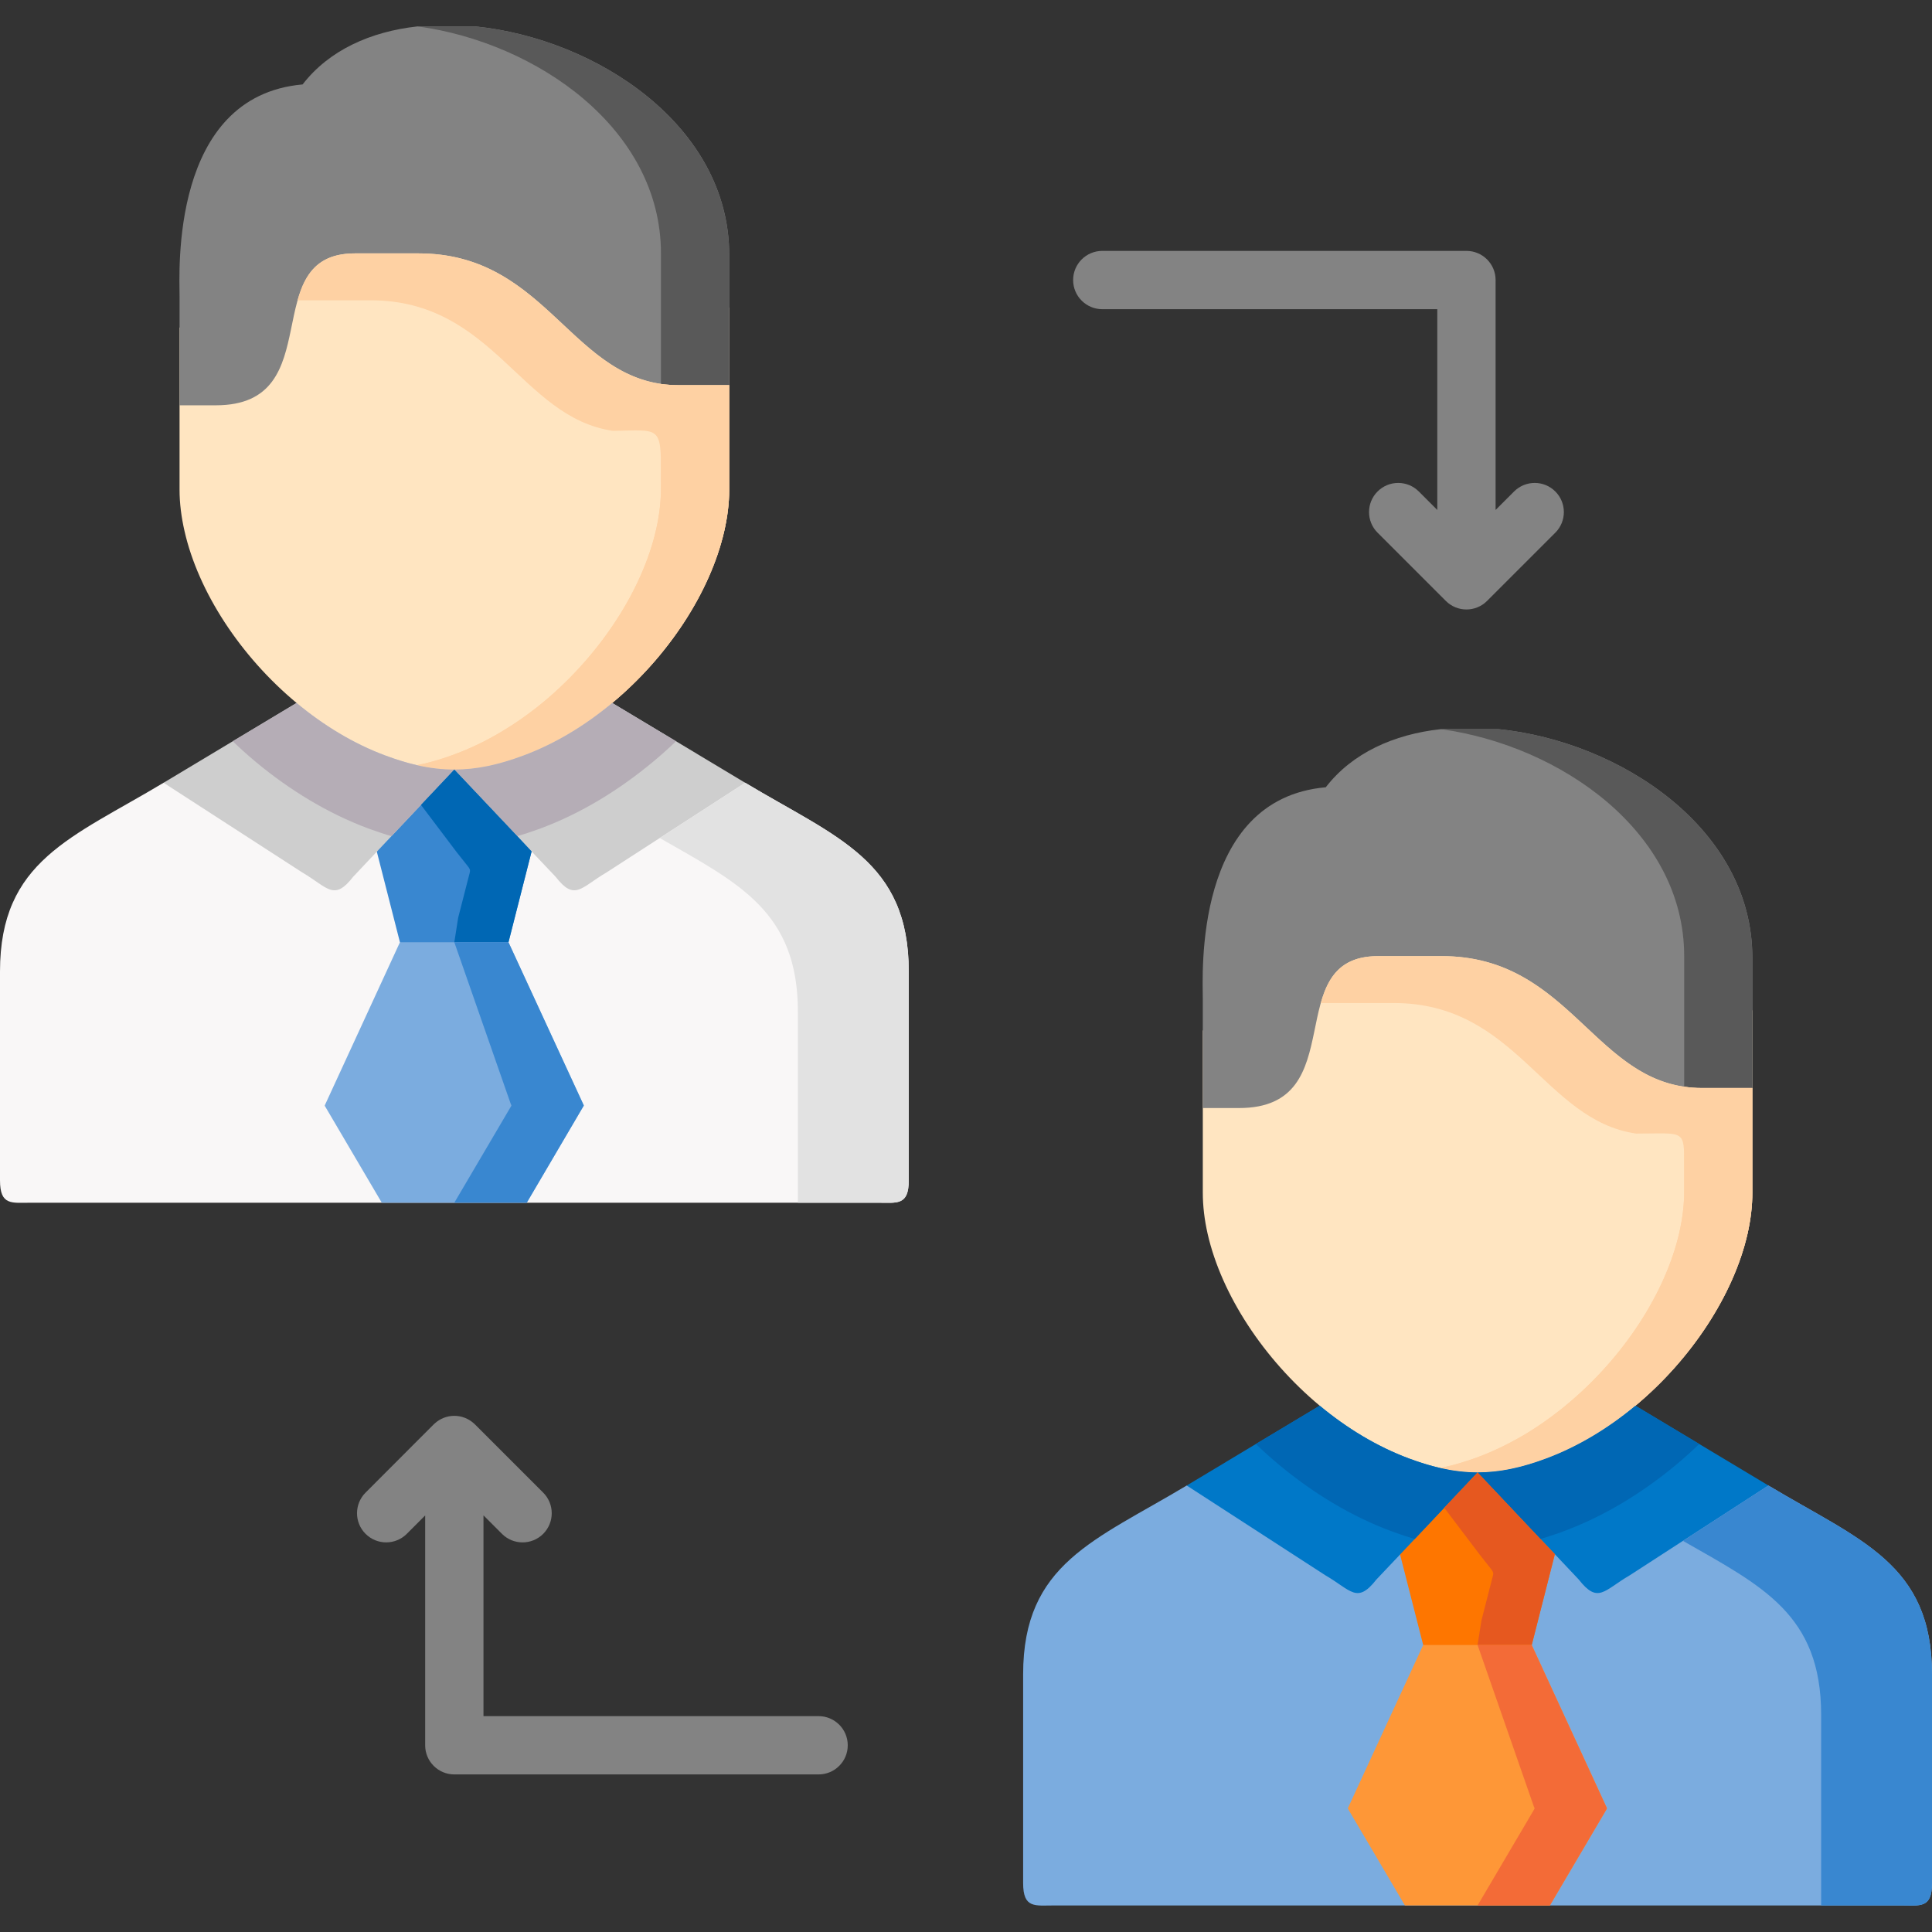 <svg id="Capa_1" enable-background="new 0 0 512 512" height="512" viewBox="0 0 512 512" width="512" xmlns="http://www.w3.org/2000/svg"><rect x="0" y="0" width="512" height="512" fill="#333333" stroke="none"/><g><g><path clip-rule="evenodd" d="m240.83 312.779v-55.31c0-29.405-19.05-35.444-43.352-50.03h-154.126c-24.302 14.587-43.352 20.625-43.352 50.031v55.31c0 6.797 3.122 5.951 8.315 5.951h16.045 76.815 19.225 19.196 76.873 16.046c5.193-.001 8.315.845 8.315-5.952z" fill="#f9f7f7" fill-rule="evenodd"/></g><path d="m216.936 454.795h-88.809v-53.207l4.897 4.897c1.509 1.509 3.486 2.263 5.464 2.263 1.977 0 3.954-.754 5.462-2.261 3.018-3.015 3.019-7.906.002-10.923l-18.087-18.087c-.003-.003-.006-.005-.008-.008-.112-.112-.212-.201-.307-.279-1.367-1.225-3.168-1.977-5.149-1.977-1.992 0-3.802.76-5.172 1.998-.089.073-.184.158-.291.264-.002.002-.004.003-.006.005l-18.059 18.087c-3.014 3.019-3.01 7.91.011 10.923 1.509 1.504 3.483 2.257 5.458 2.257 1.98 0 3.96-.756 5.469-2.267l4.864-4.871v60.909c0 4.266 3.459 7.723 7.726 7.723h96.536c4.267 0 7.726-3.458 7.726-7.723-.001-4.265-3.46-7.723-7.727-7.723z" fill="#838383"/><path d="m412.174 130.244c-3.017-3.015-7.909-3.014-10.927.002l-4.897 4.897v-60.93c0-4.266-3.459-7.723-7.726-7.723h-96.507c-4.267 0-7.726 3.458-7.726 7.723 0 4.266 3.459 7.724 7.726 7.724h88.781v53.207l-4.898-4.899c-3.017-3.016-7.909-3.017-10.927-.002-3.018 3.016-3.018 7.906-.002 10.923l18.088 18.086c1.509 1.508 3.486 2.263 5.464 2.263 1.977 0 3.956-.754 5.464-2.263l18.088-18.086c3.018-3.016 3.017-7.906-.001-10.922z" fill="#838383"/><g><path clip-rule="evenodd" d="m154.504 292.505-19.751-42.795-14.353-8.11-14.412 8.11-19.721 42.795c-.175.408-.321.438-.058.788l14.966 25.438h19.225 19.196l14.937-25.438c.292-.35.146-.38-.029-.788z" fill="#7bacdf" fill-rule="evenodd"/></g><g><path clip-rule="evenodd" d="m134.754 249.71 6.126-24.067 3.151-11.902-23.631-9.802-11.115 5.193-12.282 5.717 2.859 10.852 6.126 24.009h14.383z" fill="#3987d0" fill-rule="evenodd"/></g><g><path clip-rule="evenodd" d="m99.862 225.701 20.538-21.762-14.12-13.652-27.686-3.997-35.242 21.15 36.759 23.775c6.797 3.997 8.373 7.701 13.478 1.138z" fill="#cecece" fill-rule="evenodd"/></g><g><path clip-rule="evenodd" d="m160.718 231.215 36.759-23.775-35.242-21.15-21.355 1.4-20.48 16.249 20.48 21.704 6.36 6.71c5.106 6.563 6.652 2.858 13.478-1.138z" fill="#cecece" fill-rule="evenodd"/></g><g><path clip-rule="evenodd" d="m162.235 186.29c14.879-12.369 26.023-29.464 29.699-45.566.846-3.705 1.313-7.381 1.313-10.91v-43-5.309h-13.391c-28.357 0-34.279-34.948-68.938-34.948h-16.862c-26.548 0-6.331 40.257-36.876 40.257h-9.598v42.999c0 3.53.467 7.205 1.313 10.91 3.647 16.103 14.82 33.198 29.699 45.566 7.148 5.951 15.141 10.823 23.572 13.944 6.622 2.48 12.428 3.705 18.234 3.705 5.835 0 11.611-1.225 18.263-3.705 8.431-3.12 16.425-7.992 23.572-13.943z" fill="#ffe5c1" fill-rule="evenodd"/></g><g><path clip-rule="evenodd" d="m193.247 67.502c0-34.044-34.95-57.206-67.275-60.502h-15.345c-12.428 1.371-23.427 6.301-30.428 15.374-35.184 3.121-32.616 49.942-32.616 56.097v11.931 17.007h9.598c30.545 0 10.328-40.257 36.876-40.257h16.862c34.658 0 40.552 34.919 68.938 34.919h13.391v-10.589-23.98z" fill="#838383" fill-rule="evenodd"/></g><g><path clip-rule="evenodd" d="m193.247 81.505v-14.003c0-34.044-34.95-57.206-67.275-60.502h-15.258c31.508 4.288 64.445 27.101 64.445 60.152v14.003 5.338 4.667 10.589c1.488.204 3.063.321 4.697.321h13.391v-10.588-4.668z" fill="#595959" fill-rule="evenodd"/></g><g><path clip-rule="evenodd" d="m193.247 129.813v-22.404-5.338h-13.391c-1.634 0-3.209-.117-4.697-.321v27.684c0 3.53-.438 7.205-1.284 10.91-3.676 16.103-14.849 33.168-29.699 45.566-.7.583-1.43 1.138-2.13 1.721-2.713 2.1-5.514 4.084-8.431 5.834-4.172 2.567-8.548 4.726-13.041 6.389-1.079.408-2.159.788-3.238 1.138-2.363.758-4.639 1.371-6.885 1.779 3.413.788 6.681 1.167 9.948 1.167 5.835 0 11.611-1.225 18.263-3.705 8.431-3.121 16.425-7.993 23.572-13.944 14.879-12.369 26.023-29.464 29.699-45.566.847-3.704 1.314-7.38 1.314-10.91z" fill="#fed1a3" fill-rule="evenodd"/></g><g><path clip-rule="evenodd" d="m175.159 101.75c-24.448-3.559-31.566-34.598-64.241-34.598h-16.862c-9.802 0-13.245 5.484-15.2 12.427h19.314c32.675 0 39.793 31.01 64.241 34.598 13.507-.175 12.749-1.75 12.749 15.257 0 3.53-.438 7.205-1.284 10.91-3.676 16.103-14.849 33.168-29.699 45.566-.7.583-1.43 1.138-2.13 1.721-2.713 2.1-5.514 4.084-8.431 5.834-4.172 2.567-8.548 4.726-13.041 6.389-1.079.408-2.159.788-3.238 1.138-2.363.758-4.639 1.371-6.885 1.779 3.413.788 6.681 1.167 9.948 1.167 5.835 0 11.611-1.225 18.263-3.705 8.431-3.121 16.425-7.993 23.572-13.944 14.879-12.369 26.023-29.464 29.699-45.566.846-3.705 1.313-7.381 1.313-10.91v-22.404-5.338h-13.391c-1.633 0-3.209-.117-4.697-.321z" fill="#fed1a3" fill-rule="evenodd"/></g><g><path clip-rule="evenodd" d="m103.742 221.588 16.658-17.649c-3.267 0-6.535-.379-9.948-1.167-2.655-.613-5.368-1.459-8.285-2.538-8.431-3.121-16.425-7.993-23.572-13.944l-16.921 10.152c1.984 1.896 4.055 3.763 6.156 5.513 8.986 7.468 19.05 13.594 29.67 17.561.263.088.554.204.817.292 1.866.672 3.675 1.284 5.425 1.78z" fill="#b5adb6" fill-rule="evenodd"/></g><g><path clip-rule="evenodd" d="m143.331 219.517c10.619-3.967 20.655-10.093 29.641-17.561 2.13-1.75 4.201-3.617 6.185-5.513l-16.921-10.152c-7.148 5.951-15.141 10.823-23.572 13.944-6.652 2.48-12.428 3.705-18.263 3.705l16.687 17.649c1.721-.496 3.501-1.079 5.339-1.75.291-.118.612-.235.904-.322z" fill="#b5adb6" fill-rule="evenodd"/></g><g><path clip-rule="evenodd" d="m137.088 221.588-16.688-17.649-8.84 9.364 9.452 12.515 2.917 3.676c.904 1.109.671 1.284.321 2.684l-2.83 11.027-1.021 6.505h14.354l6.127-24.067z" fill="#0067b4" fill-rule="evenodd"/></g><g><path clip-rule="evenodd" d="m154.504 292.505-19.751-42.795h-14.353l14.937 42.795c.175.408.292.438.029.788l-14.966 25.437h19.196l14.937-25.438c.292-.349.146-.379-.029-.787z" fill="#3987d0" fill-rule="evenodd"/></g><g><path clip-rule="evenodd" d="m240.83 257.47c0-29.405-19.05-35.444-43.352-50.03l-22.639 14.644c21.005 12.019 36.613 19.487 36.613 46.092v50.555h5.018 16.046c5.193 0 8.315.846 8.315-5.951v-55.31z" fill="#e2e2e2" fill-rule="evenodd"/></g><g><path clip-rule="evenodd" d="m512 499.013v-55.31c0-29.376-19.05-35.444-43.352-50.03h-154.155c-24.302 14.586-43.352 20.654-43.352 50.03v55.31c0 6.826 3.122 5.951 8.344 5.951h16.046 76.785 19.255 19.167 76.873 16.046c5.221 0 8.343.875 8.343-5.951zm-134.841-63.07" fill="#7bacdf" fill-rule="evenodd"/></g><g><path clip-rule="evenodd" d="m425.646 478.738-19.721-42.795-14.353-8.11-14.412 8.11-19.751 42.795c-.175.408-.321.438-.058.817l14.966 25.409h19.255 19.167l14.966-25.409c.261-.379.116-.409-.059-.817z" fill="#fe9737" fill-rule="evenodd"/></g><g><path clip-rule="evenodd" d="m405.924 435.943 6.127-24.067 3.15-11.902-23.63-9.772-11.116 5.163-12.282 5.718 2.859 10.881 6.127 23.979h14.382z" fill="#fe7600" fill-rule="evenodd"/></g><g><path clip-rule="evenodd" d="m371.032 411.964 20.538-21.762-14.12-13.652-27.715-4.026-35.242 21.15 36.759 23.804c6.827 3.967 8.373 7.672 13.507 1.109z" fill="#0078c8" fill-rule="evenodd"/></g><g><path clip-rule="evenodd" d="m431.889 417.477 36.759-23.804-35.242-21.15-21.355 1.429-20.48 16.249 20.48 21.675 6.331 6.71c5.134 6.563 6.68 2.859 13.507-1.109z" fill="#0078c8" fill-rule="evenodd"/></g><g><path clip-rule="evenodd" d="m433.406 372.523c14.849-12.369 26.023-29.434 29.699-45.537.846-3.734 1.284-7.38 1.284-10.939v-42.97-5.338h-13.391c-28.357 0-34.279-34.919-68.908-34.919h-16.892c-26.519 0-6.331 40.257-36.846 40.257h-9.598v42.97c0 3.559.438 7.205 1.284 10.939 3.676 16.103 14.849 33.168 29.699 45.537 7.148 5.951 15.17 10.823 23.602 13.973 6.622 2.48 12.428 3.705 18.234 3.705s11.611-1.225 18.234-3.705c8.428-3.15 16.451-8.022 23.599-13.973z" fill="#ffe5c1" fill-rule="evenodd"/></g><g><path clip-rule="evenodd" d="m464.388 253.736c0-34.044-34.921-57.206-67.246-60.502h-15.345c-12.428 1.371-23.427 6.301-30.457 15.403-35.184 3.092-32.587 49.913-32.587 56.097v11.931 16.978h9.598c30.516 0 10.327-40.257 36.846-40.257h16.892c34.658 0 40.552 34.948 68.908 34.948h13.391v-10.589z" fill="#838383" fill-rule="evenodd"/></g><g><path clip-rule="evenodd" d="m464.388 267.738v-14.002c0-34.044-34.921-57.206-67.246-60.502h-15.287c31.508 4.317 64.474 27.101 64.474 60.182v14.002 5.309 4.667 10.589c1.488.233 3.034.35 4.668.35h13.391v-10.589-4.668z" fill="#595959" fill-rule="evenodd"/></g><g><path clip-rule="evenodd" d="m464.388 316.047v-22.404-5.309h-13.391c-1.634 0-3.18-.117-4.668-.35v27.684c0 3.559-.438 7.205-1.284 10.939-3.676 16.103-14.849 33.168-29.728 45.537-.7.583-1.4 1.167-2.13 1.721-2.684 2.13-5.514 4.084-8.402 5.864-4.201 2.538-8.548 4.697-13.041 6.389-1.109.408-2.188.788-3.238 1.109-2.363.788-4.668 1.371-6.885 1.809 3.413.758 6.681 1.167 9.948 1.167 5.806 0 11.611-1.225 18.234-3.705 8.431-3.151 16.454-8.022 23.602-13.973 14.849-12.369 26.023-29.434 29.699-45.537.847-3.736 1.284-7.382 1.284-10.941z" fill="#fed1a3" fill-rule="evenodd"/></g><g><path clip-rule="evenodd" d="m446.33 287.983c-24.448-3.559-31.595-34.598-64.241-34.598h-16.892c-9.802 0-13.216 5.513-15.17 12.427h19.313c32.645 0 39.764 31.039 64.241 34.598 12.982 0 12.749-1.313 12.749 8.81v6.447c0 3.559-.438 7.205-1.284 10.939-3.676 16.103-14.849 33.168-29.728 45.537-.7.583-1.4 1.167-2.13 1.721-2.684 2.13-5.514 4.084-8.402 5.864-4.201 2.538-8.548 4.697-13.041 6.389-1.109.408-2.188.788-3.238 1.109-2.363.788-4.668 1.371-6.885 1.809 3.413.758 6.681 1.167 9.948 1.167 5.806 0 11.611-1.225 18.234-3.705 8.431-3.151 16.454-8.022 23.602-13.973 14.849-12.369 26.023-29.434 29.699-45.537.846-3.734 1.284-7.38 1.284-10.939v-22.404-5.309h-13.391c-1.634-.002-3.18-.118-4.668-.352z" fill="#fed1a3" fill-rule="evenodd"/></g><g><path clip-rule="evenodd" d="m374.912 407.85 16.658-17.649c-3.267 0-6.535-.408-9.948-1.167-2.655-.613-5.397-1.459-8.285-2.538-8.431-3.151-16.454-8.022-23.602-13.973l-16.921 10.152c2.013 1.925 4.055 3.763 6.185 5.543 8.986 7.468 19.05 13.594 29.641 17.532.292.117.554.204.846.292 1.838.7 3.647 1.283 5.426 1.808z" fill="#0067b4" fill-rule="evenodd"/></g><g><path clip-rule="evenodd" d="m414.501 405.75c10.59-3.938 20.655-10.064 29.641-17.532 2.13-1.779 4.172-3.617 6.185-5.543l-16.921-10.152c-7.148 5.951-15.17 10.823-23.602 13.973-6.622 2.48-12.428 3.705-18.234 3.705l16.658 17.649c1.75-.525 3.53-1.108 5.368-1.75.293-.117.584-.233.905-.35z" fill="#0067b4" fill-rule="evenodd"/></g><g><path clip-rule="evenodd" d="m408.229 407.85-16.658-17.649-8.84 9.364 9.452 12.486 2.917 3.705c.875 1.109.671 1.284.321 2.655l-2.83 11.056-1.021 6.476h14.353l6.126-24.067z" fill="#e6581f" fill-rule="evenodd"/></g><g><path clip-rule="evenodd" d="m425.646 478.738-19.721-42.795h-14.353l14.908 42.795c.175.408.321.438.058.817l-14.966 25.409h19.167l14.966-25.409c.261-.379.116-.409-.059-.817z" fill="#f36b37" fill-rule="evenodd"/></g><g><path clip-rule="evenodd" d="m512 443.703c0-29.376-19.05-35.444-43.352-50.03l-22.639 14.673c20.976 11.99 36.613 19.458 36.613 46.092v50.526h4.989 16.046c5.222 0 8.344.875 8.344-5.951v-55.31z" fill="#3987d0" fill-rule="evenodd"/></g></g></svg>